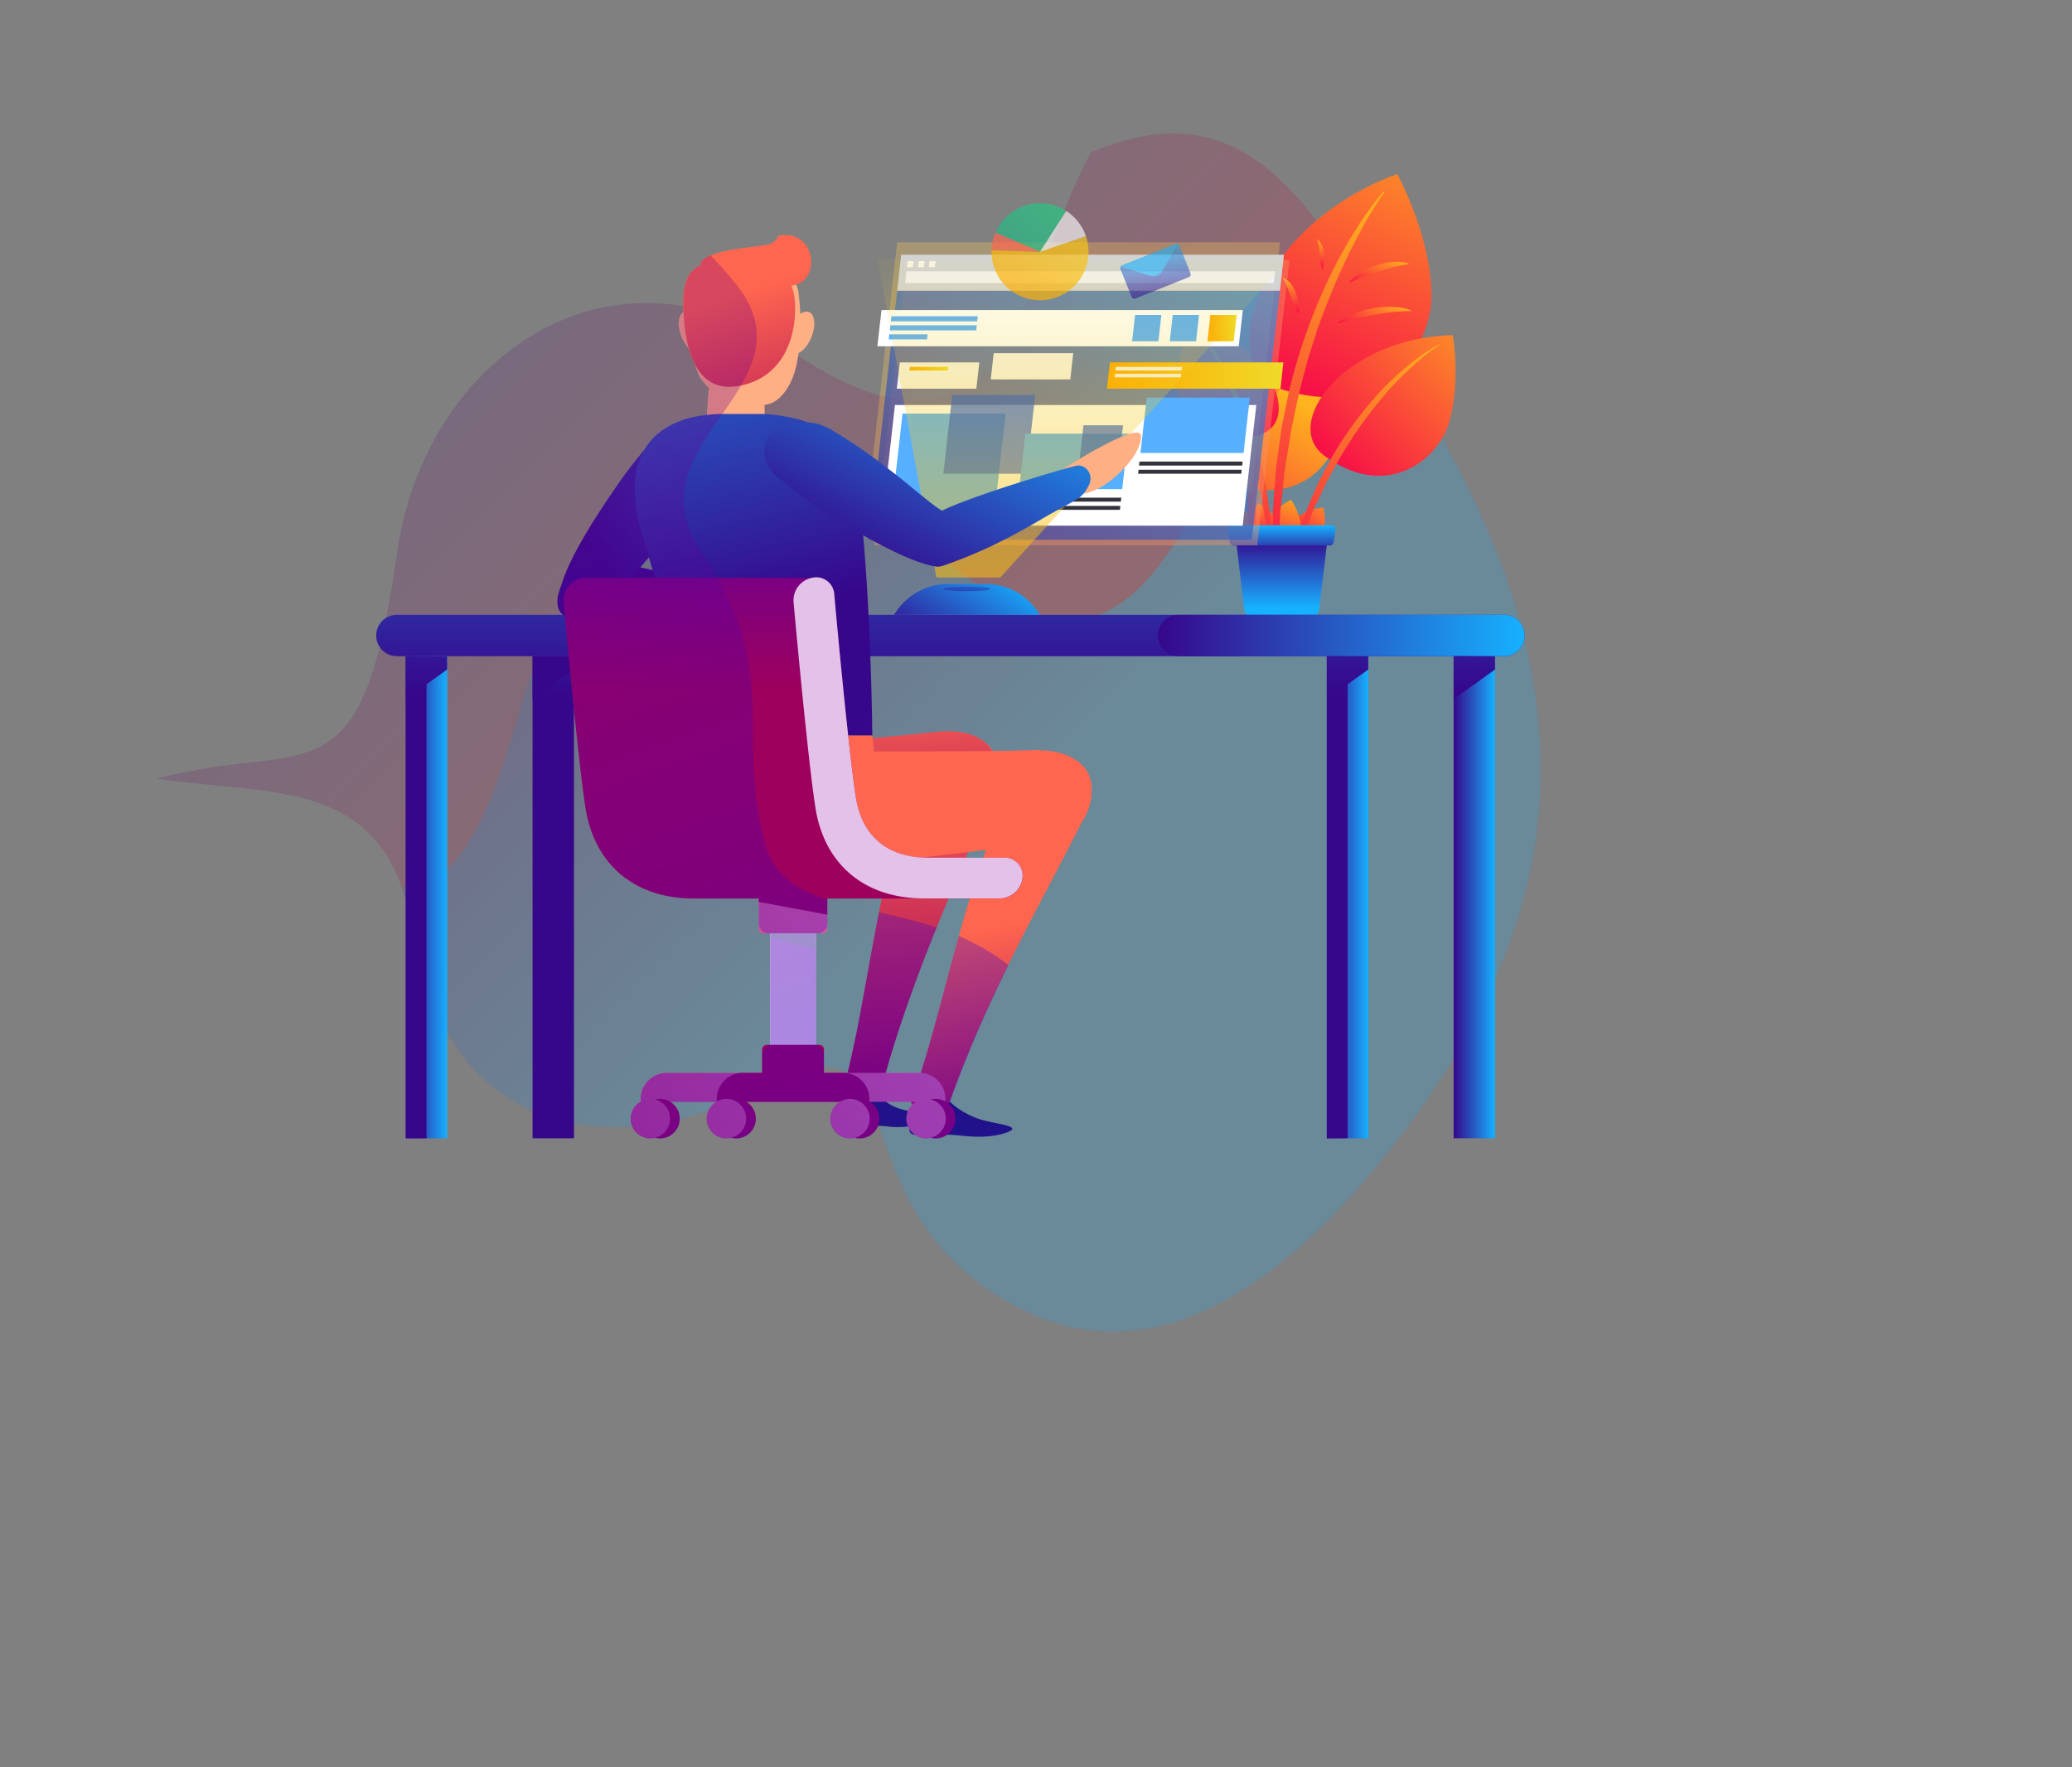 <svg xmlns="http://www.w3.org/2000/svg" xmlns:xlink="http://www.w3.org/1999/xlink" viewBox="0 0 621.79 530.32"><rect x="0" y="0" width="621.79" height="530.32" fill="#808080" stroke="none"/><defs><style>.cls-1{fill:none;}.cls-2{isolation:isolate;}.cls-3{opacity:0.2;}.cls-4{clip-path:url(#clip-path);}.cls-5{fill:url(#Gradient_bez_nazwy_15);}.cls-6{fill:url(#Gradient_bez_nazwy_5);}.cls-7{fill:url(#Gradient_bez_nazwy_14);}.cls-8{fill:url(#Gradient_bez_nazwy_14-2);}.cls-9{fill:url(#Gradient_bez_nazwy_14-3);}.cls-10{fill:url(#Gradient_bez_nazwy_14-4);}.cls-11{fill:url(#Gradient_bez_nazwy_14-5);}.cls-12{fill:url(#Gradient_bez_nazwy_14-6);}.cls-13{fill:url(#Gradient_bez_nazwy_14-7);}.cls-14{fill:url(#Gradient_bez_nazwy_14-8);}.cls-15{fill:url(#Gradient_bez_nazwy_14-9);}.cls-16{fill:url(#Gradient_bez_nazwy_14-10);}.cls-17{fill:url(#Gradient_bez_nazwy_14-11);}.cls-18{fill:url(#Gradient_bez_nazwy_14-12);}.cls-19{fill:url(#Gradient_bez_nazwy_14-13);}.cls-20{fill:url(#Gradient_bez_nazwy_14-14);}.cls-21{fill:url(#Gradient_bez_nazwy_14-15);}.cls-22{fill:url(#Gradient_bez_nazwy_14-16);}.cls-23{fill:url(#Gradient_bez_nazwy_5-2);}.cls-24{fill:url(#Gradient_bez_nazwy_5-3);}.cls-25{fill:url(#Gradient_bez_nazwy_5-4);}.cls-26{fill:url(#Gradient_bez_nazwy_5-5);}.cls-27{fill:url(#Gradient_bez_nazwy_5-6);}.cls-28{fill:url(#Gradient_bez_nazwy_5-7);}.cls-29{fill:url(#Gradient_bez_nazwy_5-8);}.cls-30{fill:url(#Gradient_bez_nazwy_5-9);}.cls-31{fill:url(#Gradient_bez_nazwy_5-10);}.cls-32{fill:url(#Gradient_bez_nazwy_5-11);}.cls-33{fill:url(#Gradient_bez_nazwy_5-12);}.cls-34{fill:url(#Gradient_bez_nazwy_5-13);}.cls-35{fill:url(#Gradient_bez_nazwy_5-14);}.cls-36{fill:url(#Gradient_bez_nazwy_5-15);}.cls-37{fill:#ffca55;}.cls-37,.cls-91{opacity:0.3;}.cls-38{fill:#f99569;}.cls-38,.cls-55{opacity:0.4;}.cls-39,.cls-51{opacity:0.6;}.cls-39{fill:url(#Gradient_bez_nazwy_5-16);}.cls-40,.cls-59{fill:#fff;}.cls-41{fill:#57afff;}.cls-42{fill:#164dd6;}.cls-42,.cls-56{opacity:0.7;}.cls-43{fill:#f9f4ea;}.cls-44{fill:url(#Gradient_bez_nazwy_26);}.cls-45{fill:#33333d;}.cls-46{fill:url(#Gradient_bez_nazwy_26-2);}.cls-47{fill:url(#Gradient_bez_nazwy_26-3);}.cls-48{fill:#d3d3d3;}.cls-49{fill:#f2f2f2;}.cls-50{fill:url(#Gradient_bez_nazwy_28);}.cls-52,.cls-59{opacity:0.9;}.cls-52{fill:url(#Gradient_bez_nazwy_5-17);}.cls-53{fill:url(#Gradient_bez_nazwy_5-18);}.cls-54{fill:url(#Gradient_bez_nazwy_5-19);}.cls-55{fill:url(#Gradient_bez_nazwy_5-20);}.cls-57{fill:url(#Gradient_bez_nazwy_27);}.cls-58{fill:url(#Gradient_bez_nazwy_26-4);}.cls-60{fill:url(#Gradient_bez_nazwy_7);}.cls-61{fill:#231a66;}.cls-62{fill:url(#Gradient_bez_nazwy_7-2);}.cls-63{fill:url(#Gradient_bez_nazwy_7-3);}.cls-64{fill:url(#Gradient_bez_nazwy_5-21);}.cls-65{fill:url(#Gradient_bez_nazwy_5-22);}.cls-66{fill:#ffaf84;}.cls-67{fill:url(#Gradient_bez_nazwy_5-23);}.cls-68{fill:url(#Gradient_bez_nazwy_7-4);}.cls-69{fill:url(#Gradient_bez_nazwy_7-5);}.cls-70{fill:url(#Gradient_bez_nazwy_7-6);}.cls-71{fill:url(#Gradient_bez_nazwy_7-7);}.cls-72{fill:url(#Gradient_bez_nazwy_5-24);}.cls-73{fill:url(#Gradient_bez_nazwy_7-8);}.cls-74{fill:url(#Gradient_bez_nazwy_20);}.cls-75{fill:url(#Gradient_bez_nazwy_25);}.cls-76{fill:url(#Gradient_bez_nazwy_20-2);}.cls-77{fill:#e3c1e8;}.cls-78{fill:url(#Gradient_bez_nazwy_3);}.cls-79{fill:url(#Gradient_bez_nazwy_3-2);}.cls-80{fill:url(#Gradient_bez_nazwy_3-3);}.cls-81{fill:url(#Gradient_bez_nazwy_20-3);}.cls-82{fill:url(#Gradient_bez_nazwy_3-4);}.cls-83{fill:url(#Gradient_bez_nazwy_20-4);}.cls-84{fill:url(#Gradient_bez_nazwy_3-5);}.cls-85{fill:url(#Gradient_bez_nazwy_20-5);}.cls-86{fill:url(#Gradient_bez_nazwy_3-6);}.cls-87{fill:url(#Gradient_bez_nazwy_20-6);}.cls-88{fill:#cecece;}.cls-88,.cls-91{mix-blend-mode:multiply;}.cls-89{fill:url(#Gradient_bez_nazwy_3-7);}.cls-90{clip-path:url(#clip-path-2);}.cls-91{fill:url(#Gradient_bez_nazwy_3-8);}</style><clipPath id="clip-path" transform="translate(-9.75)"><path class="cls-1" d="M6.17,195.9c-20.47-49,14.17-72.5,42.71-70.28,40.42,3.14,47,24.36,76.38-31.92,21.69-41.53,73.35-55.67,103.82-14C271.67,138,294,69.56,324.18,52.25c62.37-35.76,82.84,11.37,122.57,87C487.54,216.85,477,278.76,430.9,339.89c-34,45.13-74.5,73.92-115.54,52.55-58.94-30.68-26.67-93-78.67-65.14-31.12,16.68-91.35,23.61-103.52-49.52S35.65,266.4,6.17,195.9Z"/></clipPath><linearGradient id="Gradient_bez_nazwy_15" x1="-2210.07" y1="-226.8" x2="-2210.07" y2="-422.2" gradientTransform="translate(-1580.95 1475.2) rotate(135)" gradientUnits="userSpaceOnUse"><stop offset="0" stop-color="#401381"/><stop offset="1" stop-color="#d11137"/></linearGradient><linearGradient id="Gradient_bez_nazwy_5" x1="-2188.28" y1="-303.3" x2="-2188.28" y2="-468.64" gradientTransform="translate(-1580.95 1475.2) rotate(135)" gradientUnits="userSpaceOnUse"><stop offset="0" stop-color="#36078b"/><stop offset="1" stop-color="#16b1ff"/></linearGradient><linearGradient id="Gradient_bez_nazwy_14" x1="-560.54" y1="189.25" x2="-546.92" y2="174.66" gradientTransform="translate(957.02 -30.46) rotate(-0.46)" gradientUnits="userSpaceOnUse"><stop offset="0" stop-color="#f70f47"/><stop offset="1" stop-color="#ffb41d"/></linearGradient><linearGradient id="Gradient_bez_nazwy_14-2" x1="-106.63" y1="1088.78" x2="-93.01" y2="1074.19" gradientTransform="matrix(0.93, -0.37, 0.37, 0.93, 85.05, -886.33)" xlink:href="#Gradient_bez_nazwy_14"/><linearGradient id="Gradient_bez_nazwy_14-3" x1="-44.42" y1="2335.53" x2="-32.1" y2="2322.32" gradientTransform="translate(-1332.23 -1414.89) rotate(-48.58)" xlink:href="#Gradient_bez_nazwy_14"/><linearGradient id="Gradient_bez_nazwy_14-4" x1="-528.92" y1="3452.53" x2="-517.85" y2="3440.67" gradientTransform="matrix(0.27, -0.96, 0.96, 0.27, -2800.03, -1266.24)" xlink:href="#Gradient_bez_nazwy_14"/><linearGradient id="Gradient_bez_nazwy_14-5" x1="-4756.19" y1="170.24" x2="-4789.22" y2="119.67" gradientTransform="matrix(-1, 0, 0, 1, -4390.18, 0)" xlink:href="#Gradient_bez_nazwy_14"/><linearGradient id="Gradient_bez_nazwy_14-6" x1="-682.27" y1="174.3" x2="-641.7" y2="110.12" gradientTransform="translate(1056.28)" xlink:href="#Gradient_bez_nazwy_14"/><linearGradient id="Gradient_bez_nazwy_14-7" x1="-4470.34" y1="-256.82" x2="-4433.16" y2="-296.66" gradientTransform="matrix(-0.98, -0.2, -0.2, 0.98, -4045.84, -510.53)" xlink:href="#Gradient_bez_nazwy_14"/><linearGradient id="Gradient_bez_nazwy_14-8" x1="-653.69" y1="175.33" x2="-697.49" y2="106.06" gradientTransform="translate(1056.28)" xlink:href="#Gradient_bez_nazwy_14"/><linearGradient id="Gradient_bez_nazwy_14-9" x1="-274.58" y1="761.86" x2="-206.21" y2="688.59" gradientTransform="translate(455.95 -690.61) rotate(-15.9)" xlink:href="#Gradient_bez_nazwy_14"/><linearGradient id="Gradient_bez_nazwy_14-10" x1="-678.71" y1="174.71" x2="-618.19" y2="64.36" gradientTransform="translate(1056.28)" xlink:href="#Gradient_bez_nazwy_14"/><linearGradient id="Gradient_bez_nazwy_14-11" x1="-734.52" y1="27.58" x2="-685.19" y2="-25.28" gradientTransform="matrix(1, 0.05, -0.05, 1, 1146.08, 148.72)" xlink:href="#Gradient_bez_nazwy_14"/><linearGradient id="Gradient_bez_nazwy_14-12" x1="-672.49" y1="172.37" x2="-606.29" y2="111.92" gradientTransform="translate(1056.28)" xlink:href="#Gradient_bez_nazwy_14"/><linearGradient id="Gradient_bez_nazwy_14-13" x1="-637.7" y1="101.73" x2="-630.3" y2="88.23" gradientTransform="translate(1056.28)" xlink:href="#Gradient_bez_nazwy_14"/><linearGradient id="Gradient_bez_nazwy_14-14" x1="-634.98" y1="87.93" x2="-630.3" y2="75.7" gradientTransform="translate(1056.28)" xlink:href="#Gradient_bez_nazwy_14"/><linearGradient id="Gradient_bez_nazwy_14-15" x1="-659.17" y1="94.16" x2="-659.14" y2="82.58" gradientTransform="translate(1056.28)" xlink:href="#Gradient_bez_nazwy_14"/><linearGradient id="Gradient_bez_nazwy_14-16" x1="-651.32" y1="80.48" x2="-649.36" y2="71.67" gradientTransform="translate(1056.28)" xlink:href="#Gradient_bez_nazwy_14"/><linearGradient id="Gradient_bez_nazwy_5-2" x1="-661.89" y1="161.48" x2="-661.89" y2="182.28" gradientTransform="translate(1056.28)" xlink:href="#Gradient_bez_nazwy_5"/><linearGradient id="Gradient_bez_nazwy_5-3" x1="-661.89" y1="166.79" x2="-661.89" y2="157.73" gradientTransform="translate(1056.28)" xlink:href="#Gradient_bez_nazwy_5"/><linearGradient id="Gradient_bez_nazwy_5-4" x1="-5657.43" y1="207.85" x2="-5657.43" y2="87.28" gradientTransform="matrix(-1, 0, 0, 1, -5362.47, 0)" xlink:href="#Gradient_bez_nazwy_5"/><linearGradient id="Gradient_bez_nazwy_5-5" x1="357.2" y1="190.71" x2="467.28" y2="190.71" gradientTransform="matrix(1, 0, 0, 1, 0, 0)" xlink:href="#Gradient_bez_nazwy_5"/><linearGradient id="Gradient_bez_nazwy_5-6" x1="436.22" y1="269.25" x2="448.66" y2="269.25" gradientTransform="matrix(1, 0, 0, 1, 0, 0)" xlink:href="#Gradient_bez_nazwy_5"/><linearGradient id="Gradient_bez_nazwy_5-7" x1="398.17" y1="269.26" x2="410.61" y2="269.26" gradientTransform="matrix(1, 0, 0, 1, 0, 0)" xlink:href="#Gradient_bez_nazwy_5"/><linearGradient id="Gradient_bez_nazwy_5-8" x1="-5773.51" y1="208.43" x2="-5773.51" y2="81.52" gradientTransform="matrix(-1, 0, 0, 1, -5372.22, 0)" xlink:href="#Gradient_bez_nazwy_5"/><linearGradient id="Gradient_bez_nazwy_5-9" x1="121.77" y1="269.26" x2="134.21" y2="269.26" gradientTransform="matrix(1, 0, 0, 1, 0, 0)" xlink:href="#Gradient_bez_nazwy_5"/><linearGradient id="Gradient_bez_nazwy_5-10" x1="-5538.25" y1="208.43" x2="-5538.25" y2="81.52" gradientTransform="matrix(-1, 0, 0, 1, -5372.22, 0)" xlink:href="#Gradient_bez_nazwy_5"/><linearGradient id="Gradient_bez_nazwy_5-11" x1="-5497.1" y1="208.43" x2="-5497.1" y2="81.52" gradientTransform="matrix(-1, 0, 0, 1, -5372.22, 0)" xlink:href="#Gradient_bez_nazwy_5"/><linearGradient id="Gradient_bez_nazwy_5-12" x1="-5814.66" y1="207.85" x2="-5814.66" y2="87.3" gradientTransform="matrix(-1, 0, 0, 1, -5372.22, 0)" xlink:href="#Gradient_bez_nazwy_5"/><linearGradient id="Gradient_bez_nazwy_5-13" x1="-5776.61" y1="207.85" x2="-5776.61" y2="87.3" gradientTransform="matrix(-1, 0, 0, 1, -5372.22, 0)" xlink:href="#Gradient_bez_nazwy_5"/><linearGradient id="Gradient_bez_nazwy_5-14" x1="-5538.25" y1="181.37" x2="-5538.25" y2="155.72" gradientTransform="matrix(-1, 0, 0, 1, -5372.22, 0)" xlink:href="#Gradient_bez_nazwy_5"/><linearGradient id="Gradient_bez_nazwy_5-15" x1="-5500.2" y1="207.85" x2="-5500.2" y2="87.3" gradientTransform="matrix(-1, 0, 0, 1, -5372.22, 0)" xlink:href="#Gradient_bez_nazwy_5"/><linearGradient id="Gradient_bez_nazwy_5-16" x1="269.82" y1="206.87" x2="369.13" y2="51.64" gradientTransform="matrix(1, 0, 0, 1, 0, 0)" xlink:href="#Gradient_bez_nazwy_5"/><linearGradient id="Gradient_bez_nazwy_26" x1="272.92" y1="110.64" x2="284.54" y2="110.64" gradientUnits="userSpaceOnUse"><stop offset="0" stop-color="#fea600"/><stop offset="1" stop-color="#efdb29"/></linearGradient><linearGradient id="Gradient_bez_nazwy_26-2" x1="332.18" y1="112.71" x2="385.13" y2="112.71" xlink:href="#Gradient_bez_nazwy_26"/><linearGradient id="Gradient_bez_nazwy_26-3" x1="362.34" y1="98.47" x2="371.12" y2="98.47" xlink:href="#Gradient_bez_nazwy_26"/><linearGradient id="Gradient_bez_nazwy_28" x1="325.13" y1="247.63" x2="325.13" y2="69.3" gradientUnits="userSpaceOnUse"><stop offset="0" stop-color="#fea600"/><stop offset="1" stop-color="#efdb29" stop-opacity="0"/></linearGradient><linearGradient id="Gradient_bez_nazwy_5-17" x1="759.33" y1="2315.35" x2="767.48" y2="2302.61" gradientTransform="translate(-1678.93 -1249.38) rotate(-38.53)" xlink:href="#Gradient_bez_nazwy_5"/><linearGradient id="Gradient_bez_nazwy_5-18" x1="759.32" y1="2323.16" x2="763.35" y2="2309.32" gradientTransform="translate(-1678.93 -1249.38) rotate(-38.53)" xlink:href="#Gradient_bez_nazwy_5"/><linearGradient id="Gradient_bez_nazwy_5-19" x1="290.07" y1="199.93" x2="309.72" y2="169.21" gradientTransform="matrix(1, 0, 0, 1, 0, 0)" xlink:href="#Gradient_bez_nazwy_5"/><linearGradient id="Gradient_bez_nazwy_5-20" x1="290.19" y1="177.32" x2="290.19" y2="170.9" gradientTransform="matrix(1, 0, 0, 1, 0, 0)" xlink:href="#Gradient_bez_nazwy_5"/><linearGradient id="Gradient_bez_nazwy_27" x1="300.52" y1="88.02" x2="365.42" y2="17.37" gradientUnits="userSpaceOnUse"><stop offset="0" stop-color="#27a48b"/><stop offset="0.54" stop-color="#29d47d"/><stop offset="1" stop-color="#168d68"/></linearGradient><linearGradient id="Gradient_bez_nazwy_26-4" x1="310.63" y1="94.17" x2="339" y2="52.15" xlink:href="#Gradient_bez_nazwy_26"/><linearGradient id="Gradient_bez_nazwy_7" x1="321.05" y1="61.51" x2="328.18" y2="47.95" gradientUnits="userSpaceOnUse"><stop offset="0" stop-color="#ff664f"/><stop offset="1" stop-color="#9e005d"/></linearGradient><linearGradient id="Gradient_bez_nazwy_7-2" x1="283.41" y1="224.24" x2="287.85" y2="325.11" xlink:href="#Gradient_bez_nazwy_7"/><linearGradient id="Gradient_bez_nazwy_7-3" x1="258.14" y1="206.36" x2="263.37" y2="274.57" xlink:href="#Gradient_bez_nazwy_7"/><linearGradient id="Gradient_bez_nazwy_5-21" x1="439.05" y1="655.8" x2="454.93" y2="580.8" gradientTransform="translate(-330.86 -412.41) rotate(-9)" xlink:href="#Gradient_bez_nazwy_5"/><linearGradient id="Gradient_bez_nazwy_5-22" x1="-1450.84" y1="-1278.83" x2="-1417.92" y2="-1434.29" gradientTransform="matrix(0.79, 0.62, -0.62, 0.79, 536.32, 2071.09)" xlink:href="#Gradient_bez_nazwy_5"/><linearGradient id="Gradient_bez_nazwy_5-23" x1="-5745.78" y1="183.06" x2="-5714.42" y2="34.98" gradientTransform="matrix(-1, 0, 0, 1, -5506.38, 0)" xlink:href="#Gradient_bez_nazwy_5"/><linearGradient id="Gradient_bez_nazwy_7-4" x1="250.77" y1="288.96" x2="262.27" y2="350.63" xlink:href="#Gradient_bez_nazwy_7"/><linearGradient id="Gradient_bez_nazwy_7-5" x1="309.29" y1="278.05" x2="320.79" y2="339.72" xlink:href="#Gradient_bez_nazwy_7"/><linearGradient id="Gradient_bez_nazwy_7-6" x1="296.55" y1="280.42" x2="308.04" y2="342.1" xlink:href="#Gradient_bez_nazwy_7"/><linearGradient id="Gradient_bez_nazwy_7-7" x1="-5745.25" y1="85.33" x2="-5766.5" y2="147.01" gradientTransform="matrix(-1, 0, 0, 1, -5506.38, 0)" xlink:href="#Gradient_bez_nazwy_7"/><linearGradient id="Gradient_bez_nazwy_5-24" x1="685.49" y1="1624.81" x2="750.65" y2="1573.94" gradientTransform="translate(-1051.66 -993.16) rotate(-25.73)" xlink:href="#Gradient_bez_nazwy_5"/><linearGradient id="Gradient_bez_nazwy_7-8" x1="-5735.93" y1="88.54" x2="-5757.19" y2="150.22" gradientTransform="matrix(-1, 0, 0, 1, -5506.38, 0)" xlink:href="#Gradient_bez_nazwy_7"/><linearGradient id="Gradient_bez_nazwy_20" x1="311.62" y1="291.05" x2="77.8" y2="429.14" gradientUnits="userSpaceOnUse"><stop offset="0" stop-color="#e068a9"/><stop offset="1" stop-color="#9e005d"/></linearGradient><linearGradient id="Gradient_bez_nazwy_25" x1="247.73" y1="54.08" x2="247.73" y2="207.25" gradientUnits="userSpaceOnUse"><stop offset="0" stop-color="blue"/><stop offset="0.87" stop-color="#890073"/><stop offset="1" stop-color="#9e005d"/></linearGradient><linearGradient id="Gradient_bez_nazwy_20-2" x1="285.01" y1="252.55" x2="45.18" y2="394.18" xlink:href="#Gradient_bez_nazwy_20"/><linearGradient id="Gradient_bez_nazwy_3" x1="247.73" y1="10.91" x2="247.73" y2="164.1" gradientUnits="userSpaceOnUse"><stop offset="0" stop-color="blue"/><stop offset="1" stop-color="#9e005d"/></linearGradient><linearGradient id="Gradient_bez_nazwy_3-2" x1="247.73" y1="10.9" x2="247.73" y2="164.09" xlink:href="#Gradient_bez_nazwy_3"/><linearGradient id="Gradient_bez_nazwy_3-3" x1="220.88" y1="10.92" x2="220.88" y2="164.1" xlink:href="#Gradient_bez_nazwy_3"/><linearGradient id="Gradient_bez_nazwy_20-3" x1="299.73" y1="287.42" x2="65.91" y2="425.51" xlink:href="#Gradient_bez_nazwy_20"/><linearGradient id="Gradient_bez_nazwy_3-4" x1="257.97" y1="10.92" x2="257.97" y2="164.1" xlink:href="#Gradient_bez_nazwy_3"/><linearGradient id="Gradient_bez_nazwy_20-4" x1="309.31" y1="303.66" x2="75.49" y2="441.75" xlink:href="#Gradient_bez_nazwy_20"/><linearGradient id="Gradient_bez_nazwy_3-5" x1="198.05" y1="10.92" x2="198.05" y2="164.1" xlink:href="#Gradient_bez_nazwy_3"/><linearGradient id="Gradient_bez_nazwy_20-5" x1="293.81" y1="277.43" x2="60.01" y2="415.51" xlink:href="#Gradient_bez_nazwy_20"/><linearGradient id="Gradient_bez_nazwy_3-6" x1="280.8" y1="10.92" x2="280.8" y2="164.1" xlink:href="#Gradient_bez_nazwy_3"/><linearGradient id="Gradient_bez_nazwy_20-6" x1="315.22" y1="313.66" x2="81.4" y2="451.74" xlink:href="#Gradient_bez_nazwy_20"/><linearGradient id="Gradient_bez_nazwy_3-7" x1="237.98" y1="19.06" x2="237.98" y2="172.23" xlink:href="#Gradient_bez_nazwy_3"/><clipPath id="clip-path-2" transform="translate(-9.75)"><path class="cls-1" d="M328.56,140.88h0c-9.24,2.62-29.05,8.83-36.09,12.37-4.93-2.7-15.59-13.7-32.92-24.11a15.84,15.84,0,0,0-7.31-2.37,47.69,47.69,0,0,0-13-2.52c0-.58,0-1.15,0-1.71,0-.36-.05-.72-.09-1.07,4.91-.24,8.15-6.2,9.28-10.31a44,44,0,0,0,1-5.24,8.89,8.89,0,0,0,3.85-4.71c1.4-3.44,1.08-6.82-.72-7.55a2.8,2.8,0,0,0-2.63.58c-.09-2-.25-4.19-.55-6.49a9.76,9.76,0,0,0-.67-2.4l.37-.1c6.1-2.13,5.68-13.92-3.05-14.73-4.91,0-1.36,1.17-5.34,2.78-1.85.75-20.82,1.47-20.76,6.34-4.61,2-5.42,7.21-5,14.15-1.6.92-1.85,4.13-.51,7.42a11.13,11.13,0,0,0,2.13,3.4,23.65,23.65,0,0,0,2.08,5.16,12.59,12.59,0,0,0,4.13,6.82,7.16,7.16,0,0,0-.31,1.55c-.16,2-.3,4.19-.42,6.37a33.27,33.27,0,0,0-6.24,1.18c-6.23,1.91-10.29,5.23-12.69,9.44a157.32,157.32,0,0,0-9.77,13c-10.55,15.4-14,23.55-15.15,27.82-1.63,3.69-1.52,7.53,1.12,8.82,1.1,11.9,4.28,45.58,6.22,57.77,2.7,16.94,14.83,27.06,32.47,27.06h19.51v7.57a2.93,2.93,0,0,0,2.93,2.94h.45V313.6a2.88,2.88,0,0,0-2.38,2.84V322H209.83a7.83,7.83,0,0,0-7.82,7.82,4.32,4.32,0,0,0,.08.75,5.89,5.89,0,0,0,4.27,10.89,5.89,5.89,0,0,0,4.49-10.77H224.7a5.89,5.89,0,0,0,4.49,10.77,5.89,5.89,0,0,0,4.49-10.77h28.09a5.89,5.89,0,0,0,4.49,10.77,5.81,5.81,0,0,0,7-3.62,19.67,19.67,0,0,1,2.22.11,30.09,30.09,0,0,0,6.75.09,5.94,5.94,0,0,0,.46.85,1.67,1.67,0,0,0,1.61,1.7,5.72,5.72,0,0,0,4.83.88,5.94,5.94,0,0,0,1.45.2,5.88,5.88,0,0,0,3.46-1.13c1.1,0,2.19.08,3.28.2,3.18.33,9.45,1.07,14.71-.91s-4.4-2.43-9-4.16a23.18,23.18,0,0,1-8.21-5.07,1.29,1.29,0,0,0,.07-.11c11.95-33.93,30.53-65.19,39.33-83.33A17.14,17.14,0,0,0,337.32,237a9.22,9.22,0,0,0-2.9-7.35c-2.74-2.93-7.66-4.85-15.73-4.51-2.54.11-6.43.18-11,.23A8.16,8.16,0,0,0,305.5,223c-3-2.69-8-4.21-16-3.21-3.69.46-10.27,1.08-17.8,1.75-.06-.49-.09-.75-.09-.75s-.25-31.75-2.75-60.17c12.47,7.1,18.82,9,22,9.41a2.15,2.15,0,0,0,.47,0h.15a2.33,2.33,0,0,0,.39-.08,4.4,4.4,0,0,0,.73-.15c7.11-2.44,16.1-6,29.51-13.91,8.13-4.78,10.87-5.71,12.66-7.62a18.42,18.42,0,0,0,7.18-3.12c2.65-1.81,10-8.15,10.28-14C352.44,125.74,331.05,139.32,328.56,140.88ZM204.5,167.27c.37,1.29.73,2.57,1.08,3.81l-3.62-.82Zm100.27,90.15h-5.18l.72-1.7q2.66-.32,5.33-.67Q305.2,256.21,304.77,257.41ZM254.64,313.6V280.12h.45a2.93,2.93,0,0,0,2.93-2.94v-7.57h16.33c-3.71,18.06-6.57,37.63-10.24,52.34H257v-5.51A2.88,2.88,0,0,0,254.64,313.6ZM279,332.42a11.26,11.26,0,0,1-3.28-1.78h7.45a1.26,1.26,0,0,0,.4.8,5.91,5.91,0,0,0-1.32,1.89A26.16,26.16,0,0,1,279,332.42ZM286.06,322c-.15,0-.28,0-.43,0H275.55c5.3-18.87,12.42-37,18.86-52.34h6.35C295.42,287.19,290.91,306.87,286.06,322Z"/></clipPath><linearGradient id="Gradient_bez_nazwy_3-8" x1="-4700.07" y1="5879.02" x2="-4322.83" y2="6110.79" gradientTransform="matrix(-0.71, -0.64, 0.3, -0.65, -4866.37, 1254.49)" xlink:href="#Gradient_bez_nazwy_3"/></defs><title>собственные разработки</title><g class="cls-2"><g id="Слой_2" data-name="Слой 2"><g id="Designed_by_Freepik" data-name="Designed by Freepik"><g class="cls-3"><g class="cls-4"><path class="cls-5" d="M13.38,269c6.6-16.32,21.94-29.64,40.33-34.63A192.13,192.13,0,0,1,83.64,229c26.2-3.06,37-4.33,45.22-62.83,4.42-31.64,22.92-58.29,48.28-69.53,22.35-9.91,47.22-6.82,70,8.69,18.81,12.8,33.63,17.28,45.29,13.69,16.66-5.13,25.14-26.6,33.33-47.38,5.51-14,11.22-28.43,19.45-38C363.63,12.13,381.52,1.16,399.9.09c34.52-2,68.89,29.81,116.46,73.84q5.48,5.08,11.2,10.35c39.55,36.45,63.73,74.19,73.91,115.39,9.49,38.42,6.82,80.35-8.18,128.19-11.52,36.78-26.19,64.94-43.6,83.71-20.29,21.88-44.39,31.06-71.61,27.29-39-5.39-57.09-27.57-70.33-43.77-7.93-9.7-14.19-17.36-22-17.56-6.81-.17-15,5.33-25.91,17.32-16.91,18.66-48.15,39.13-80.5,35.4-25.53-2.94-47.09-19.93-64.08-50.49-22.2-40-50.93-32.67-84.19-24.24-31.26,7.92-66.68,16.9-98.83-18.42C7.85,310.28,7.64,287.78,11.76,273.64A49,49,0,0,1,13.38,269Z" transform="translate(-9.75)"/><path class="cls-6" d="M38.33,297.7c8.69-15.31,25.65-26.5,44.53-29a192.19,192.19,0,0,1,30.36-1.32c26.38.41,37.29.59,53.1-56.33,8.55-30.78,30.39-54.76,57-62.57,23.46-6.88,47.7-.55,68.26,17.83,17,15.17,31.06,21.55,43.1,19.53,17.19-2.89,28.42-23.06,39.27-42.58,7.31-13.13,14.86-26.7,24.29-35.16C419.33,89.19,438.5,80.67,456.86,82c34.48,2.55,64.37,38.61,105.73,88.52q4.77,5.75,9.74,11.74c34.41,41.34,53.41,81.93,58.08,124.12,4.35,39.33-3.82,80.55-25,126-16.26,34.94-34.51,60.93-54.24,77.25-23,19-48.09,25-74.58,17.63-37.91-10.47-53-34.85-64-52.64-6.58-10.66-11.78-19.07-19.45-20.29-6.73-1.07-15.62,3.3-28,13.75-19.22,16.27-52.88,32.45-84.46,24.5-24.93-6.27-44.06-26-56.88-58.48C207.16,391.6,177.72,395,143.64,399c-32,3.74-68.32,8-95.55-31.27-20.69-29.82-17.93-52.15-12-65.63A49.13,49.13,0,0,1,38.33,297.7Z" transform="translate(-9.75)"/></g></g><path class="cls-7" d="M396.92,162.93c-3.83-2.44,1.07-9.9,10-10.62a17.86,17.86,0,0,1,.08,7.42C406.25,162.7,402.29,166.34,396.92,162.93Z" transform="translate(-9.75)"/><path class="cls-8" d="M391.78,163.52c-4.46-.87-2.63-9.61,5.41-13.54a17.87,17.87,0,0,1,2.79,6.87C400.38,159.9,398,164.74,391.78,163.52Z" transform="translate(-9.75)"/><path class="cls-9" d="M388.67,164.12c-4,1.11-6-6.71-1.12-13.15a16.15,16.15,0,0,1,5,4.43C394.15,157.7,394.21,162.57,388.67,164.12Z" transform="translate(-9.75)"/><path class="cls-10" d="M386.95,163.12c-2.76,2.45-7.5-3-6.08-10.18a14.54,14.54,0,0,1,5.82,1.59C388.84,155.78,390.81,159.68,386.95,163.12Z" transform="translate(-9.75)"/><path class="cls-11" d="M379,144.73c-15.16-5.95-3-35.6,27.86-44.28,0,0,6.05,13.17,5.38,26.06C411.63,137.51,400.2,153.06,379,144.73Z" transform="translate(-9.75)"/><path class="cls-12" d="M403.74,104.19a27.5,27.5,0,0,0-7.07,7.45,21,21,0,0,0-1.37,2.15c-.42.74-.92,1.42-1.26,2.2s-.74,1.53-1.11,2.29l-.56,1.14-.45,1.19a64.83,64.83,0,0,0-3,9.71c-.32,1.67-.68,3.33-1,5l-.6,5.09c-.1.85-.27,1.69-.31,2.55l-.13,2.57c-.09,1.72-.16,3.43-.28,5.15,0,3.45,0,6.91.1,10.37.09,1.73.22,3.47.29,5.21l.11,2.61.05,1.31.13,1.3.42,5.24.21,2.63L388,182l-.25.05-1.83-10.38-.22-1.3-.15-1.31-.29-2.62-.58-5.24-.14-1.31-.05-1.32-.1-2.64-.21-5.27.2-5.28.1-2.64c0-.88.19-1.75.29-2.62l.69-5.24,1.14-5.16a58.41,58.41,0,0,1,3.49-10l.53-1.21.64-1.15,1.29-2.31c.42-.78,1-1.46,1.47-2.19a20.28,20.28,0,0,1,1.59-2.11,25.75,25.75,0,0,1,8-6.84Z" transform="translate(-9.75)"/><path class="cls-13" d="M388.54,130.18c11.54-4.53,2.31-27.1-21.21-33.71,0,0-4.61,10-4.09,19.84C363.68,124.69,372.38,136.52,388.54,130.18Z" transform="translate(-9.75)"/><path class="cls-14" d="M369.8,99.18a68.78,68.78,0,0,1,6.24,9c.9,1.59,1.78,3.18,2.59,4.82l1.24,2.44L381,117.9a122.29,122.29,0,0,1,7.08,20.72c.41,1.78.75,3.57,1.13,5.36l.55,2.68.41,2.71.76,5.42c.18,1.81.31,3.63.44,5.45l.2,2.72c0,.91,0,1.82.07,2.73l.1,5.45c0,1.82-.18,3.64-.26,5.45s-.23,3.62-.39,5.43h-.19c-.07-3.61,0-7.22-.18-10.83l-.34-5.41c-.06-.9-.1-1.8-.18-2.7l-.31-2.69-.62-5.38-.88-5.34-.45-2.67-.57-2.65c-.39-1.76-.75-3.53-1.17-5.29a150.9,150.9,0,0,0-6.6-20.61,102.41,102.41,0,0,0-10-19.18Z" transform="translate(-9.75)"/><path class="cls-15" d="M394.89,117c-21.8-6.68-8-49.36,34.15-64.78,0,0,9.86,17.74,10.29,35.8C439.71,103.44,425.42,126.36,394.89,117Z" transform="translate(-9.75)"/><path class="cls-16" d="M425.17,57.73q-1.2,1.66-2.28,3.42c-.77,1.13-1.47,2.3-2.18,3.47s-1.39,2.34-2,3.55-1.35,2.36-1.93,3.6c-1.24,2.42-2.54,4.8-3.62,7.3-.56,1.24-1.15,2.45-1.73,3.68l-1.57,3.75-1.56,3.74L406.85,94l-1.41,3.8c-.48,1.26-.82,2.58-1.24,3.86s-.83,2.57-1.24,3.86l-.63,1.93c-.2.65-.35,1.31-.53,2l-2.06,7.84c-.62,2.63-1.14,5.28-1.72,7.92-.27,1.32-.59,2.64-.82,4s-.39,2.68-.62,4c-.42,2.67-.92,5.34-1.28,8s-.55,5.39-.86,8.09l-.46,4.05-.22,4.07-.51,8.16c-.33,5.46-.12,10.92-.44,16.44l-.3,0-.48-8.22-.24-4.11c-.08-1.37-.18-2.74-.13-4.11l.07-8.24,0-4.12.3-4.11.61-8.22c.3-2.73.73-5.44,1.09-8.17l.57-4.08c.22-1.36.53-2.69.79-4,.56-2.69,1.07-5.39,1.68-8.07a175.57,175.57,0,0,1,10.85-31.08c4.65-9.94,10.16-19.56,17.29-28Z" transform="translate(-9.75)"/><path class="cls-17" d="M407.28,136.85c-13.33-9.65,6-35.58,38.43-36.27,0,0,2.6,14.41-1.32,26.85C441,138,425.95,150.36,407.28,136.85Z" transform="translate(-9.75)"/><path class="cls-18" d="M441.78,103.44a67.81,67.81,0,0,0-9.16,7.42l-2.15,2-2,2.11c-1.39,1.37-2.64,2.88-3.9,4.36a132.13,132.13,0,0,0-13.34,19.14l-2.81,5.13a27.43,27.43,0,0,0-1.31,2.62l-1.24,2.65-1.27,2.64c-.21.44-.43.88-.63,1.33l-.54,1.36c-.71,1.82-1.47,3.63-2.24,5.43s-1.4,3.66-2.05,5.52l-1.94,5.58c-1.25,3.74-2.24,7.56-3.54,11.34l-.21,0c.89-3.86,1.7-7.75,2.65-11.59l1.69-5.7c.57-1.9,1.08-3.82,1.82-5.66l2.07-5.58.52-1.4c.19-.46.4-.91.6-1.36L404,148l1.22-2.71a27.9,27.9,0,0,1,1.3-2.67l2.81-5.25a110.82,110.82,0,0,1,14-19.2c1.36-1.45,2.69-2.92,4.17-4.25l2.17-2,2.27-1.92a59,59,0,0,1,9.81-6.72Z" transform="translate(-9.75)"/><path class="cls-19" d="M411.21,96.8a20.09,20.09,0,0,1,5.11-2.74c.88-.37,1.8-.61,2.71-.9s1.85-.44,2.78-.64a29.7,29.7,0,0,1,5.72-.44,16.84,16.84,0,0,1,5.74,1.07v.2a57.44,57.44,0,0,0-11.09,1.15A108,108,0,0,0,411.27,97Z" transform="translate(-9.75)"/><path class="cls-20" d="M414.69,84.57a14.9,14.9,0,0,1,3.83-3,21.89,21.89,0,0,1,2.12-1.1c.73-.32,1.48-.58,2.22-.86a22.15,22.15,0,0,1,4.71-1,12.75,12.75,0,0,1,4.92.45l0,.2a47.84,47.84,0,0,0-9,2.23,90.05,90.05,0,0,0-8.72,3.28Z" transform="translate(-9.75)"/><path class="cls-21" d="M399.4,94.16a15.86,15.86,0,0,1-1.48-2.87c-.37-.92-.71-1.8-1-2.66-.11-.45-.29-.85-.43-1.27l-.21-.62a5,5,0,0,1-.24-.61,13.76,13.76,0,0,0-1.36-2.62l.07-.17a5.75,5.75,0,0,1,2.47,1.91A9.94,9.94,0,0,1,398.65,88a18.86,18.86,0,0,1,.93,6.14Z" transform="translate(-9.75)"/><path class="cls-22" d="M406.57,80.84a11.61,11.61,0,0,1-.6-2.42c-.13-.76-.18-1.49-.26-2.2s-.1-1.39-.18-2.06A8.75,8.75,0,0,0,405,72l.08-.11a4.31,4.31,0,0,1,1.45,1.91,7.9,7.9,0,0,1,.55,2.34,17.19,17.19,0,0,1-.39,4.76Z" transform="translate(-9.75)"/><path class="cls-23" d="M403.77,184.81H385a1.84,1.84,0,0,1-1.83-1.62l-2.58-21.72a1.84,1.84,0,0,1,1.83-2.06h23.91a1.84,1.84,0,0,1,1.83,2.06l-2.58,21.72A1.84,1.84,0,0,1,403.77,184.81Z" transform="translate(-9.75)"/><path class="cls-24" d="M408.77,163.71H380a1.21,1.21,0,0,1-1.2-1l-.56-3.69a1.21,1.21,0,0,1,1.2-1.4h29.88a1.21,1.21,0,0,1,1.2,1.4l-.56,3.69A1.21,1.21,0,0,1,408.77,163.71Z" transform="translate(-9.75)"/><path class="cls-25" d="M128.86,196.92H461.07a6.21,6.21,0,0,0,6.21-6.21h0a6.21,6.21,0,0,0-6.21-6.21H128.86a6.21,6.21,0,0,0-6.21,6.21h0A6.21,6.21,0,0,0,128.86,196.92Z" transform="translate(-9.75)"/><path class="cls-26" d="M363.41,196.92h97.66a6.21,6.21,0,0,0,6.21-6.21h0a6.21,6.21,0,0,0-6.21-6.21H363.41a6.21,6.21,0,0,0-6.21,6.21h0A6.21,6.21,0,0,0,363.41,196.92Z" transform="translate(-9.75)"/><rect class="cls-27" x="436.22" y="196.92" width="12.44" height="144.67"/><rect class="cls-28" x="398.17" y="196.94" width="12.44" height="144.65"/><rect class="cls-29" x="398.17" y="196.94" width="6.23" height="144.65"/><rect class="cls-30" x="121.77" y="196.94" width="12.44" height="144.65"/><rect class="cls-31" x="159.82" y="196.92" width="12.42" height="144.67"/><rect class="cls-32" x="121.77" y="196.94" width="6.23" height="144.65"/><polygon class="cls-33" points="448.65 196.92 448.65 200.91 436.23 209.79 436.23 196.92 448.65 196.92"/><polygon class="cls-34" points="398.18 196.92 410.6 196.92 410.6 200.91 398.18 209.79 398.18 196.92"/><polygon class="cls-35" points="159.82 196.92 172.25 196.92 172.25 200.91 159.82 209.79 159.82 196.92"/><polygon class="cls-36" points="134.19 196.92 134.19 200.91 121.77 209.79 121.77 196.92 134.19 196.92"/><polygon class="cls-37" points="375.66 147.48 260.79 147.48 269.23 72.71 384.1 72.71 375.66 147.48"/><polygon class="cls-38" points="272.09 78.09 270.87 88.87 262.43 163.64 377.3 163.64 385.74 88.87 386.96 78.09 272.09 78.09"/><polygon class="cls-39" points="375.66 162 260.79 162 269.23 87.23 384.1 87.23 375.66 162"/><polygon class="cls-40" points="372.92 157.75 264.49 157.75 268.57 121.54 377.01 121.54 372.92 157.75"/><polygon class="cls-41" points="298.47 153.51 267.52 153.51 270.84 124.12 301.79 124.12 298.47 153.51"/><polygon class="cls-42" points="307.99 142.17 283.09 142.17 285.76 118.52 310.66 118.52 307.99 142.17"/><polygon class="cls-43" points="292.99 116.65 269.12 116.65 270.02 108.76 293.88 108.76 292.99 116.65"/><polygon class="cls-44" points="284.42 111.19 272.92 111.19 273.04 110.1 284.54 110.1 284.42 111.19"/><polygon class="cls-41" points="373.19 135.94 342.24 135.94 344.12 119.32 375.06 119.32 373.19 135.94"/><polygon class="cls-45" points="372.76 139.71 341.81 139.71 341.95 138.52 372.9 138.52 372.76 139.71"/><polygon class="cls-45" points="372.48 142.17 341.54 142.17 341.67 140.98 372.62 140.98 372.48 142.17"/><polygon class="cls-43" points="321.18 113.87 297.31 113.87 298.2 105.98 322.07 105.98 321.18 113.87"/><polygon class="cls-46" points="384.24 116.65 332.18 116.65 333.07 108.76 385.13 108.76 384.24 116.65"/><polygon class="cls-43" points="354.59 111.19 334.73 111.19 334.85 110.1 354.71 110.1 354.59 111.19"/><polygon class="cls-43" points="354.36 113.25 334.5 113.25 334.62 112.16 354.48 112.16 354.36 113.25"/><polygon class="cls-40" points="371.74 103.91 263.3 103.91 264.53 93.03 372.96 93.03 371.74 103.91"/><polygon class="cls-47" points="370.23 102.42 362.34 102.42 363.23 94.52 371.12 94.52 370.23 102.42"/><polygon class="cls-41" points="358.93 102.42 351.04 102.42 351.93 94.52 359.82 94.52 358.93 102.42"/><polygon class="cls-41" points="347.63 102.42 339.74 102.42 340.63 94.52 348.52 94.52 347.63 102.42"/><polygon class="cls-41" points="293.26 96.43 267.32 96.43 267.49 94.91 293.43 94.91 293.26 96.43"/><polygon class="cls-41" points="292.95 99.14 267.01 99.14 267.19 97.61 293.13 97.61 292.95 99.14"/><polygon class="cls-41" points="278.21 101.84 266.71 101.84 266.88 100.32 278.38 100.32 278.21 101.84"/><polygon class="cls-41" points="336.77 146.77 305.83 146.77 307.7 130.15 338.65 130.15 336.77 146.77"/><polygon class="cls-45" points="336.35 150.54 305.4 150.54 305.54 149.35 336.49 149.35 336.35 150.54"/><polygon class="cls-45" points="336.07 153 305.12 153 305.26 151.81 336.21 151.81 336.07 153"/><polygon class="cls-42" points="335.84 137.98 323.97 137.98 325.14 127.63 337.01 127.63 335.84 137.98"/><polygon class="cls-48" points="384.1 87.23 269.23 87.23 270.44 76.44 385.32 76.44 384.1 87.23"/><polygon class="cls-49" points="382.23 84.97 271.6 84.97 272.01 81.41 382.63 81.41 382.23 84.97"/><polygon class="cls-43" points="273.99 80.21 272.14 80.21 272.35 78.36 274.2 78.36 273.99 80.21"/><polygon class="cls-43" points="277.28 80.21 275.43 80.21 275.64 78.36 277.49 78.36 277.28 80.21"/><polygon class="cls-43" points="280.57 80.21 278.72 80.21 278.93 78.36 280.77 78.36 280.57 80.21"/><polygon class="cls-50" points="281.01 173.31 263.3 77.72 386.96 77.72 300.15 173.31 281.01 173.31"/><g class="cls-51"><path class="cls-52" d="M363.72,73.72,367,82a.9.9,0,0,1-.5,1.17l-16,6.4a.9.9,0,0,1-1.17-.5L346,80.79a.9.9,0,0,1,.5-1.17l16-6.4a.9.9,0,0,1,1.17.5Z" transform="translate(-9.75)"/><path class="cls-53" d="M363.2,73.21l-4.6,8.09A3.13,3.13,0,0,1,355,82.75l-8.91-2.68a.9.9,0,0,1,.47-.44l16-6.4A.9.9,0,0,1,363.2,73.21Z" transform="translate(-9.75)"/></g><path class="cls-54" d="M305.7,175.27h-11.5a18.66,18.66,0,0,0-15.44,8.17L278,184.5h43.81l-.72-1.05A18.66,18.66,0,0,0,305.7,175.27Z" transform="translate(-9.75)"/><ellipse class="cls-55" cx="290.19" cy="176.71" rx="7.1" ry="0.68"/><g class="cls-56"><path class="cls-57" d="M329.7,63.31a14.54,14.54,0,0,0-21.22,6.5l13.37,5.75Z" transform="translate(-9.75)"/><path class="cls-58" d="M335.63,70.88l-13.78,4.67-14.54-.48c0,.16,0,.32,0,.48a14.55,14.55,0,1,0,29.1,0A14.4,14.4,0,0,0,335.63,70.88Z" transform="translate(-9.75)"/><path class="cls-59" d="M335.63,70.88a14.5,14.5,0,0,0-5.93-7.57l-7.85,12.25Z" transform="translate(-9.75)"/><path class="cls-60" d="M308.48,69.81a14.21,14.21,0,0,0-1.17,5.26l14.54.48Z" transform="translate(-9.75)"/></g><path class="cls-61" d="M273.53,327.47c.75,1.25.83,3.22,5.46,5s14.29,2.18,9,4.16a25.49,25.49,0,0,1-12.56,1.32c-3.18-.33-5.05.17-8.78.32-4.9.21-5-.08-4.56-5.45C262.68,325.4,271.12,323.43,273.53,327.47Z" transform="translate(-9.75)"/><path class="cls-62" d="M262.68,327.31c8-27.47,11.71-78.85,25.5-98.93,8.76-12.76,25.77-7.72,19.47,9.39-6.74,18.29-23.82,52.43-33.39,88.87C273.32,330.22,261.78,330.53,262.68,327.31Z" transform="translate(-9.75)"/><path class="cls-63" d="M302.73,244.11c7.32-2.7,13.66-27.73-13.28-24.36-12,1.5-54.21,4.69-60.57,5.47s-15.64,2.32-16.66,5.58c-5.08,16.28,14.69,30.93,38.47,25.6C266.58,252.84,287.56,249.71,302.73,244.11Z" transform="translate(-9.75)"/><path class="cls-64" d="M230.78,181.83c-3.91,3-8.1,2.92-19.57,4.3-16.53,2-20.58,1.39-31.09-1-6.86-1.57-1.46-16.54,8-16.95,8-.35,36,8.11,40.87,7.88C232.25,175.89,234,179.42,230.78,181.83Z" transform="translate(-9.75)"/><path class="cls-65" d="M177.79,177.41c.72-3.78,3.61-11.94,15.49-29.27A134.64,134.64,0,0,1,207,130.63c4.75-5.22,11.81-3.44,13.45-.12,2.65,5.35,2.62,14.39.3,17.27-13.1,16.28-24.16,28-26.64,32.51C190.54,186.86,176.94,181.88,177.79,177.41Z" transform="translate(-9.75)"/><path class="cls-61" d="M294.18,329.82c.75,1.25,4.16,4.06,8.8,5.79s14.29,2.18,9,4.16-11.54,1.24-14.71.91a66.55,66.55,0,0,0-10-.1c-4.9.21-5-.08-4.56-5.44C283.32,327.75,291.76,325.78,294.18,329.82Z" transform="translate(-9.75)"/><path class="cls-66" d="M217.33,100.64c1,9.93,1.28,12.13,5.62,16.2s11.12,4.66,15.82,4.66c5.08,0,8.44-6.13,9.59-10.33s2.42-12.52,1-23.4c-.72-5.51-7.53-12.2-14.54-12.2S214.91,76.37,217.33,100.64Z" transform="translate(-9.75)"/><path class="cls-66" d="M222.39,118.13c-.27,3.44-.52,7.41-.64,11a9.48,9.48,0,0,0,8.27,9.62,5.28,5.28,0,0,0,.54,0c4.29,0,9.34-3.88,9-8.18-.25-2.79-.34-5.61-.35-8.07a11.16,11.16,0,0,0-7.44-10.47h0A7,7,0,0,0,222.39,118.13Z" transform="translate(-9.75)"/><path class="cls-67" d="M202.52,160.58c8,26.2,10.59,41.87,9,60.17h60s-.35-44.54-4.37-75.33c-.93-7.16-5.05-13.61-12.67-17.65-4.52-2.4-12.68-3.54-16-3.54H227.44a42,42,0,0,0-11.71,1.46C199.36,130.7,197.9,145.39,202.52,160.58Z" transform="translate(-9.75)"/><path class="cls-68" d="M211.79,257.47s-5.19-12.6-.24-36.72h60a341,341,0,0,1,2.19,36.72Z" transform="translate(-9.75)"/><path class="cls-69" d="M283.22,330.15c10.22-26.72,18.12-77.63,33.5-96.52,9.78-12,26.32-5.59,18.64,10.95-8.21,17.68-28,50.31-40.54,85.85C293.59,333.92,282.07,333.29,283.22,330.15Z" transform="translate(-9.75)"/><path class="cls-70" d="M329.95,250.5c7.52-2.09,15.88-26.52-11.25-25.36-12,.51-54.41.24-60.81.5s-15.78,1-17.06,4.2c-6.39,15.81,12.11,32,36.25,28.66C293.2,256.26,314.36,254.84,329.95,250.5Z" transform="translate(-9.75)"/><ellipse class="cls-66" cx="250" cy="99.88" rx="6.72" ry="3.52" transform="translate(53.24 293.54) rotate(-67.78)"/><ellipse class="cls-66" cx="217.62" cy="99.88" rx="3.52" ry="6.72" transform="translate(-31.36 89.74) rotate(-22.23)"/><path class="cls-71" d="M220.39,81.07c3.87,5.77,22.56,6.31,28.66,4.19s5.68-13.92-3.05-14.73c-4.91,0-1.36,1.17-5.34,2.78C238.64,74.12,216.26,74.9,220.39,81.07Z" transform="translate(-9.75)"/><path class="cls-66" d="M328.56,140.88c2.5-1.56,23.89-15.14,23.63-9.82-.28,5.88-7.62,12.22-10.28,14-4.85,3.31-10.08,4.39-12.08,1.78C328.42,145,326.18,142.37,328.56,140.88Z" transform="translate(-9.75)"/><path class="cls-72" d="M332.79,139.76c-4.53,1-31.8,9.2-40.32,13.49-4.93-2.7-15.59-13.7-32.92-24.11-6.43-3.86-12.29-2.55-17.51.34-3.24,1.79-4.69,8.93.74,13.43a134.56,134.56,0,0,0,18.12,13c17.86,11.08,26.14,13.6,29.95,14.14a2.15,2.15,0,0,0,.47,0h.15a2.33,2.33,0,0,0,.39-.08,4.4,4.4,0,0,0,.73-.15c7.11-2.44,16.1-6,29.51-13.91,11-6.45,12.14-5.87,14.36-10.19C338.24,142.13,335.23,139.22,332.79,139.76Z" transform="translate(-9.75)"/><path class="cls-73" d="M241.42,80.07c5.76,3.48,7.09,6.52,6.93,13.64s-3.21,19.26-16.31,22-16.19-10.29-17-19.26-.28-15.67,6.35-17.28C231.24,76.74,237.93,78,241.42,80.07Z" transform="translate(-9.75)"/><path class="cls-74" d="M289.11,334.12a4.35,4.35,0,0,1-4.26-3.48H210.62a4.35,4.35,0,0,1-8.61-.87,7.83,7.83,0,0,1,7.82-7.82h75.8a7.83,7.83,0,0,1,7.82,7.82A4.35,4.35,0,0,1,289.11,334.12Z" transform="translate(-9.75)"/><path class="cls-75" d="M311.14,257.41h-22.9c-12.11,0-19.8-6.39-21.64-18-2.26-14.22-6.46-60.71-6.5-61.18a5.42,5.42,0,0,0-6.65-4.81h-69a6.9,6.9,0,0,0-5.57,7.16c.17,1.93,4.28,47.36,6.6,62,2.7,16.94,14.83,27.06,32.47,27.06h91.92a7,7,0,0,0,6.74-6.1A5.38,5.38,0,0,0,311.14,257.41Z" transform="translate(-9.75)"/><path class="cls-76" d="M256.62,280.12H238.85a1.4,1.4,0,0,1-1.4-1.4v-9.1H258v9.1A1.4,1.4,0,0,1,256.62,280.12Z" transform="translate(-9.75)"/><rect class="cls-77" x="231.08" y="280.12" width="13.81" height="40.9"/><path class="cls-78" d="M257,326.3H238.45V314.93a1.38,1.38,0,0,1,1.38-1.38h15.8a1.38,1.38,0,0,1,1.38,1.38Z" transform="translate(-9.75)"/><path class="cls-79" d="M266.27,334.12a4.35,4.35,0,0,1-4.26-3.48H233.45a4.35,4.35,0,0,1-8.6-.87,7.83,7.83,0,0,1,7.82-7.82H262.8a7.83,7.83,0,0,1,7.82,7.82A4.34,4.34,0,0,1,266.27,334.12Z" transform="translate(-9.75)"/><circle class="cls-80" cx="220.89" cy="335.69" r="5.92"/><circle class="cls-81" cx="218" cy="335.69" r="5.92"/><circle class="cls-82" cx="257.97" cy="335.69" r="5.92"/><circle class="cls-83" cx="255.08" cy="335.69" r="5.92"/><circle class="cls-84" cx="198.05" cy="335.69" r="5.92"/><circle class="cls-85" cx="195.16" cy="335.69" r="5.92"/><circle class="cls-86" cx="280.8" cy="335.69" r="5.92"/><circle class="cls-87" cx="277.91" cy="335.69" r="5.92"/><polygon class="cls-88" points="244.88 285 231.08 281.14 231.08 280.12 244.88 280.12 244.88 285"/><polygon class="cls-89" points="248.27 274.49 227.69 270.64 227.69 269.61 248.27 269.61 248.27 274.49"/><path class="cls-77" d="M309.85,269.61h-22.9c-17.63,0-29.77-10.12-32.47-27.06-2.32-14.6-6.43-60-6.6-62a6.9,6.9,0,0,1,5.57-7.16,5.42,5.42,0,0,1,6.65,4.81c0,.47,4.24,47,6.5,61.18,1.85,11.6,9.53,18,21.64,18h22.9a5.38,5.38,0,0,1,5.45,6.1A7,7,0,0,1,309.85,269.61Z" transform="translate(-9.75)"/><g class="cls-90"><path class="cls-91" d="M126.4,44.62c30-19.37,80.36,10.86,104.24,40.66C255,115.7,198.49,132.8,219.88,165c24.95,37.53,10.38,52.6,19.26,87.46,8,31.32,58.78,8.83,87.85,53.31,44.67,68.36,1.16,169.83-42.77,207.32-45.1,38.5-87.11-29.45-145.66-72.23C95.34,409.27,62.24,371.6,65.88,333.13c5.22-55.23,60.58-25.38,24.77-73.84-21.43-29-44.27-85.26,6-97S83.21,72.52,126.4,44.62Z" transform="translate(-9.75)"/></g></g></g></g></svg>